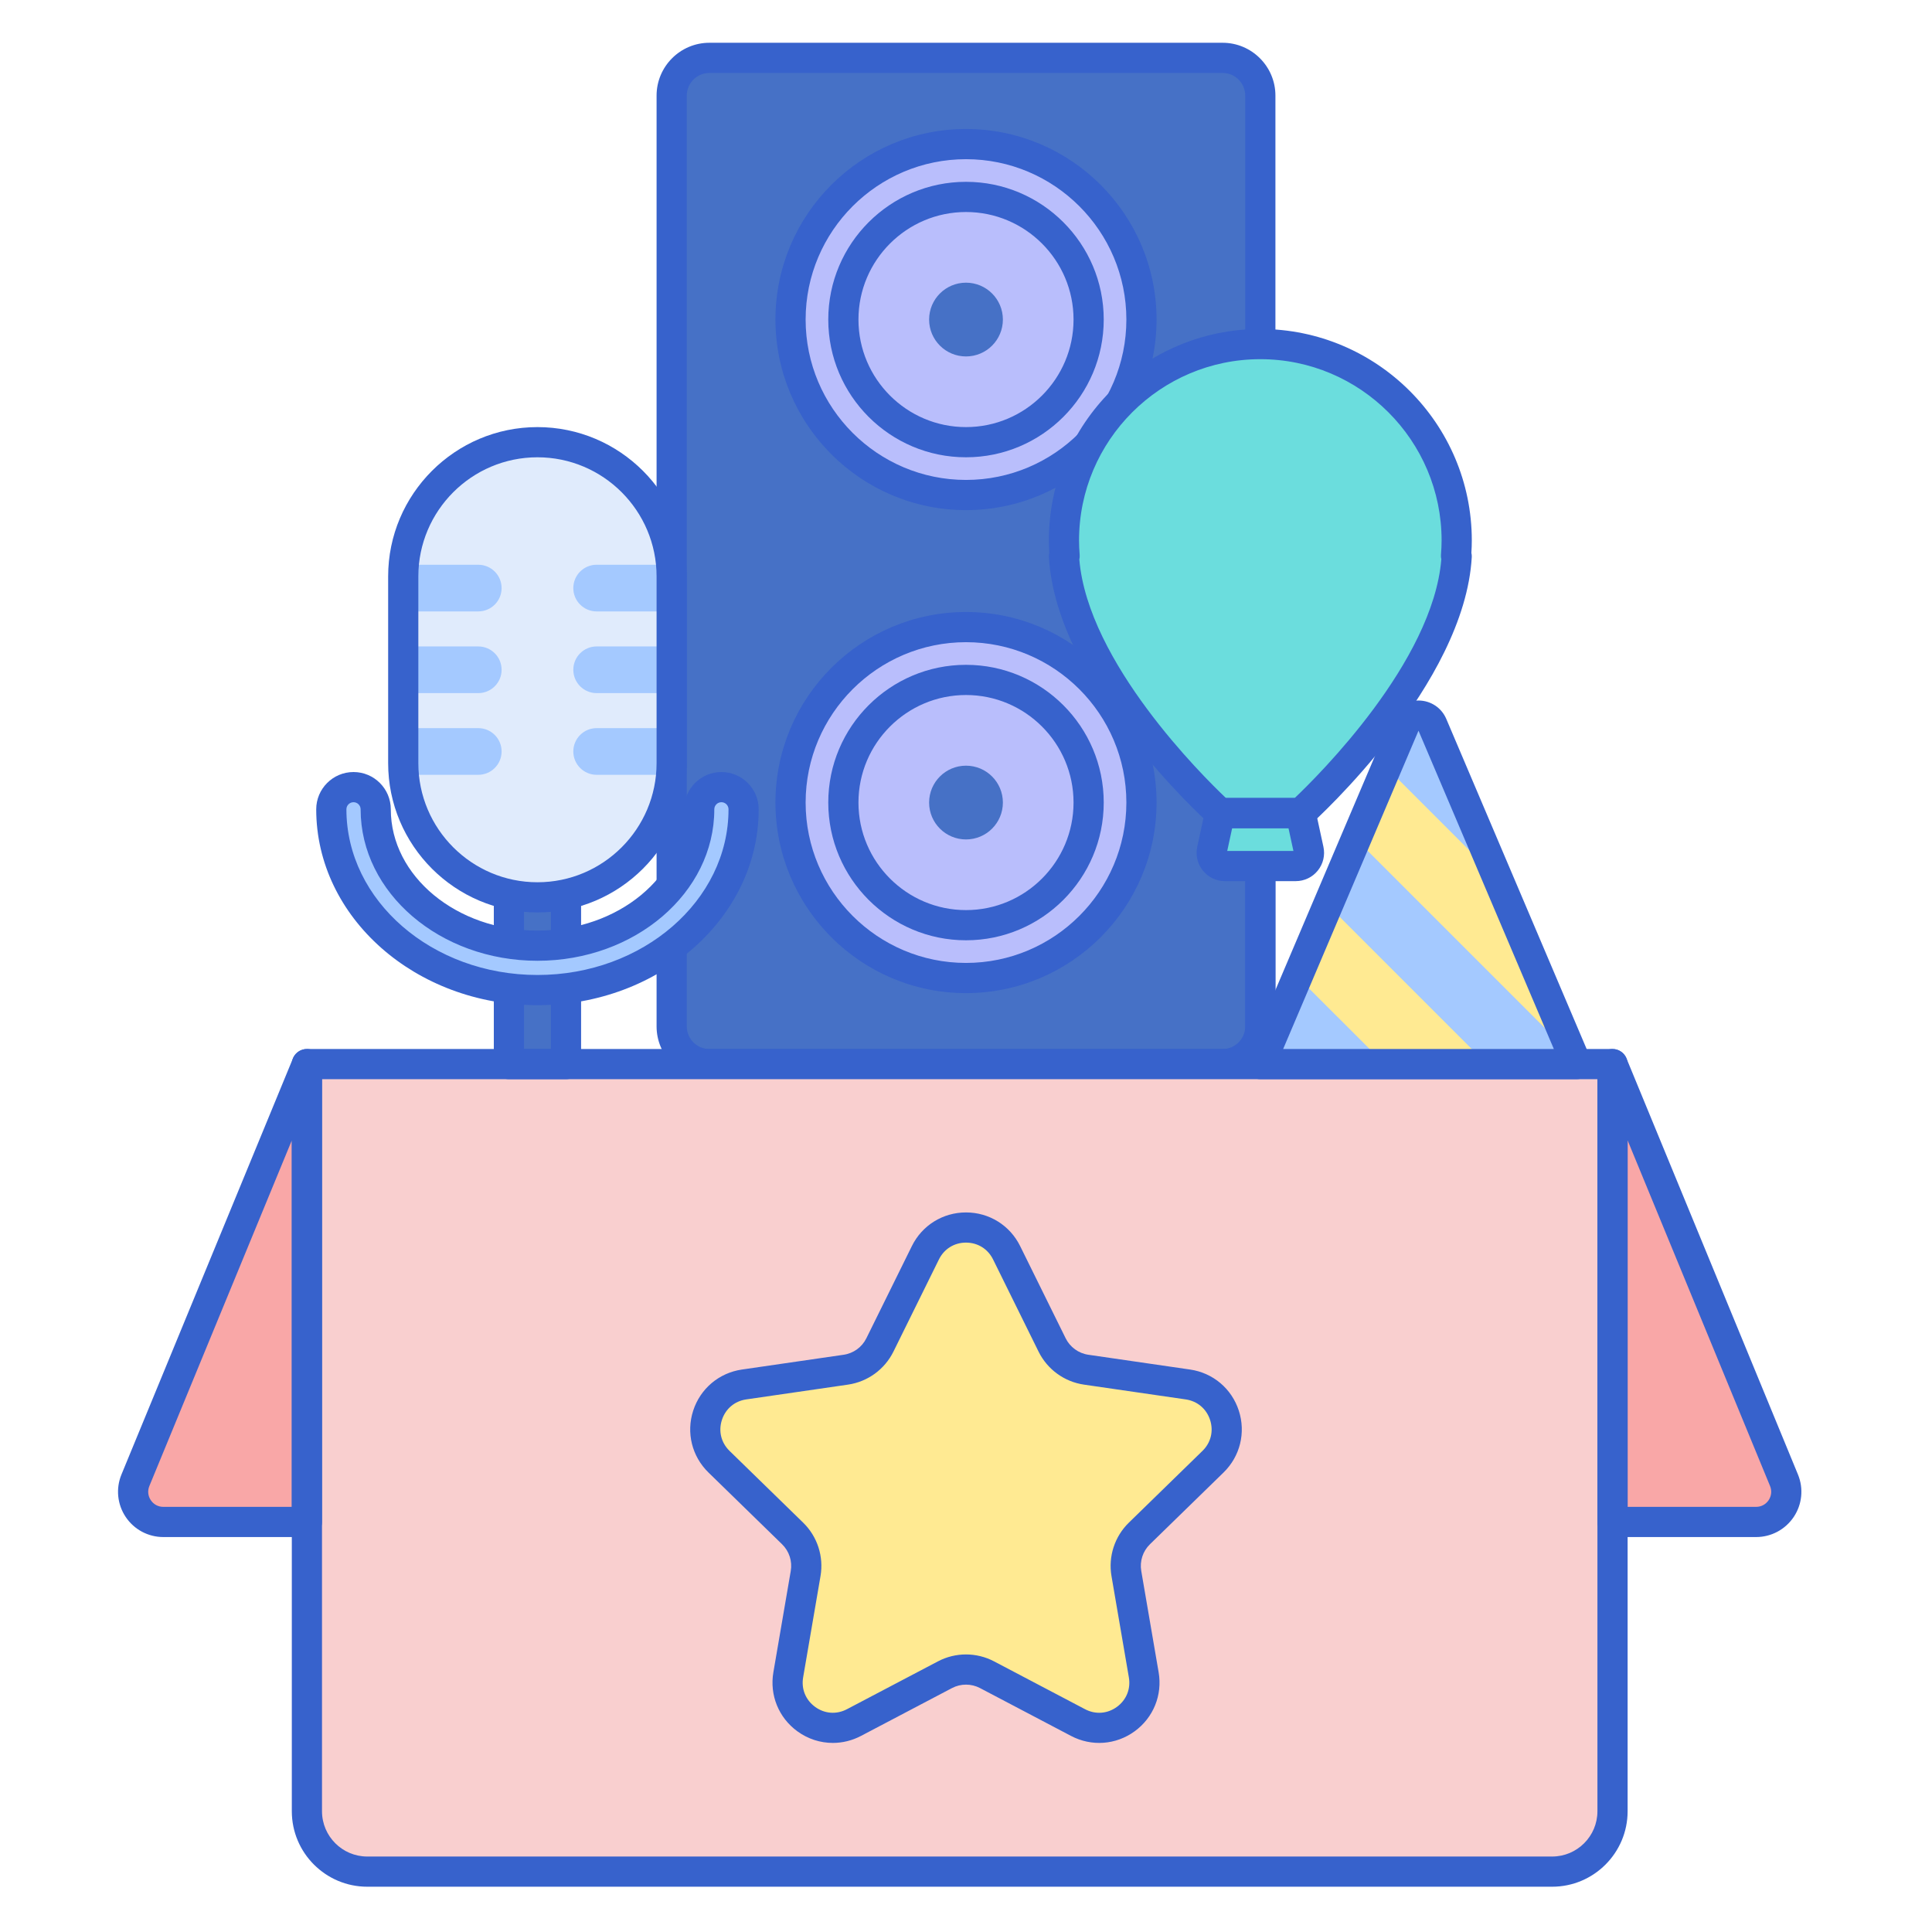 <svg id="Layer_1" enable-background="new 0 0 256 256" height="512" viewBox="0 0 256 256" width="512" xmlns="http://www.w3.org/2000/svg"><path d="m162 141h-68c-2.761 0-5-2.239-5-5v-123.333c0-2.761 2.239-5 5-5h68c2.761 0 5 2.239 5 5v123.333c0 2.761-2.239 5-5 5z" fill="#4671c6"/><path d="m162 143h-68c-3.86 0-7-3.14-7-7v-123.333c0-3.86 3.14-7 7-7h68c3.86 0 7 3.14 7 7v123.333c0 3.86-3.14 7-7 7zm-68-133.333c-1.654 0-3 1.346-3 3v123.333c0 1.654 1.346 3 3 3h68c1.654 0 3-1.346 3-3v-123.333c0-1.654-1.346-3-3-3z" fill="#3762cc"/><circle cx="128" cy="42.343" fill="#b9befc" r="23.25"/><path d="m128 60.593c-10.063 0-18.25-8.187-18.25-18.25s8.187-18.25 18.25-18.25 18.25 8.187 18.25 18.25-8.187 18.25-18.25 18.25zm0-32.5c-7.857 0-14.25 6.393-14.25 14.25s6.393 14.25 14.25 14.25 14.25-6.393 14.25-14.25-6.393-14.25-14.25-14.25z" fill="#3762cc"/><circle cx="128" cy="42.343" fill="#4671c6" r="4.887"/><circle cx="128" cy="106.343" fill="#b9befc" r="23.25"/><path d="m128 124.593c-10.063 0-18.25-8.187-18.25-18.25s8.187-18.25 18.25-18.25 18.25 8.187 18.25 18.25-8.187 18.25-18.25 18.25zm0-32.5c-7.857 0-14.25 6.393-14.25 14.25s6.393 14.25 14.25 14.25 14.25-6.393 14.25-14.25-6.393-14.25-14.25-14.25z" fill="#3762cc"/><circle cx="128" cy="106.343" fill="#4671c6" r="4.887"/><path d="m128 67.593c-13.923 0-25.25-11.327-25.25-25.25s11.327-25.25 25.25-25.25 25.25 11.327 25.25 25.25-11.327 25.25-25.25 25.25zm0-46.5c-11.717 0-21.25 9.533-21.25 21.25s9.533 21.25 21.25 21.25 21.25-9.533 21.25-21.25-9.533-21.25-21.25-21.25z" fill="#3762cc"/><path d="m128 131.593c-13.923 0-25.25-11.327-25.25-25.25s11.327-25.25 25.25-25.25 25.25 11.327 25.25 25.25-11.327 25.25-25.25 25.25zm0-46.5c-11.717 0-21.25 9.533-21.25 21.25s9.533 21.25 21.25 21.25 21.25-9.533 21.25-21.25-9.533-21.25-21.25-21.25z" fill="#3762cc"/><path d="m167 161.769c-1.104 0-2-.896-2-2v-74.72c0-1.104.896-2 2-2s2 .896 2 2v74.72c0 1.105-.896 2-2 2z" fill="#3762cc"/><path d="m193.02 71.613c0-14.37-11.65-26.02-26.02-26.02s-26.02 11.65-26.02 26.02c0 .699.036 1.389.09 2.073h-.09c.912 16.258 20.675 34.052 20.675 34.052h5.345 5.345s19.763-17.795 20.675-34.052h-.09c.054-.684.09-1.374.09-2.073z" fill="#6bdddd"/><path d="m172.345 107.739h-5.345-5.345l-1.06 4.891c-.237 1.093.596 2.126 1.714 2.126h4.691 4.691c1.118 0 1.951-1.033 1.714-2.126z" fill="#6bdddd"/><path d="m172.345 109.739h-10.69c-.494 0-.971-.183-1.338-.514-.832-.749-20.386-18.541-21.333-35.427-.011-.192.007-.384.05-.568-.035-.575-.053-1.109-.053-1.617 0-15.45 12.57-28.02 28.02-28.02s28.02 12.57 28.02 28.02c0 .52-.018 1.066-.055 1.657.043.172.062.35.052.529-.948 16.886-20.501 34.678-21.333 35.427-.369.33-.846.513-1.34.513zm-9.903-4h9.115c3.106-2.947 18.299-18.012 19.429-31.637-.047-.187-.065-.379-.05-.573.056-.711.083-1.338.083-1.916 0-13.245-10.775-24.02-24.02-24.02s-24.02 10.775-24.02 24.02c0 .578.027 1.205.083 1.916.017.208 0 .415-.046.614 1.158 13.631 16.322 28.653 19.426 31.596z" fill="#3762cc"/><path d="m171.69 116.755h-9.381c-1.141 0-2.206-.509-2.922-1.397s-.988-2.037-.747-3.152l1.06-4.891c.199-.92 1.013-1.577 1.955-1.577h10.69c.941 0 1.755.657 1.955 1.577l1.06 4.891c.242 1.115-.031 2.264-.747 3.151-.717.889-1.781 1.398-2.923 1.398zm-9.076-4h8.771l-.654-3.017h-7.464z" fill="#3762cc"/><path d="m205.667 248h-157c-4.418 0-8-3.582-8-8v-99h173v99c0 4.418-3.582 8-8 8z" fill="#f9cfcf"/><path d="m213.667 141 22.724 55.143c1.085 2.633-.851 5.524-3.698 5.524h-19.025v-60.667z" fill="#f9a7a7"/><path d="m40.667 141-22.724 55.143c-1.085 2.633.851 5.524 3.698 5.524h19.025v-60.667z" fill="#f9a7a7"/><path d="m133.38 165.996 6.027 12.212c.874 1.771 2.563 2.998 4.518 3.282l13.477 1.958c4.921.715 6.886 6.763 3.325 10.234l-9.752 9.506c-1.414 1.378-2.059 3.364-1.726 5.311l2.302 13.423c.841 4.901-4.304 8.639-8.706 6.325l-12.054-6.337c-1.748-.919-3.836-.919-5.584 0l-12.054 6.337c-4.402 2.314-9.546-1.424-8.706-6.325l2.302-13.423c.334-1.946-.311-3.932-1.726-5.311l-9.752-9.506c-3.561-3.471-1.596-9.519 3.325-10.234l13.477-1.958c1.954-.284 3.644-1.511 4.518-3.282l6.027-12.212c2.202-4.459 8.562-4.459 10.762 0z" fill="#ffea92"/><path d="m67.434 112.408h7.564v28.592h-7.564z" fill="#4671c6"/><path d="m74.998 143h-7.564c-1.104 0-2-.896-2-2v-28.592c0-1.104.896-2 2-2h7.564c1.104 0 2 .896 2 2v28.592c0 1.104-.895 2-2 2zm-5.564-4h3.564v-24.592h-3.564z" fill="#3762cc"/><path d="m71.216 131.192c-15.061 0-27.315-10.745-27.315-23.953 0-1.625 1.317-2.942 2.942-2.942s2.942 1.317 2.942 2.942c0 9.964 9.614 18.07 21.432 18.07s21.432-8.106 21.432-18.07c0-1.625 1.317-2.942 2.942-2.942s2.942 1.317 2.942 2.942c-.002 13.207-12.256 23.953-27.317 23.953z" fill="#a4c9ff"/><path d="m71.216 118.904c-9.822 0-17.784-7.962-17.784-17.784v-24.743c0-9.822 7.962-17.784 17.784-17.784 9.822 0 17.784 7.962 17.784 17.784v24.743c0 9.822-7.962 17.784-17.784 17.784z" fill="#e0ebfc"/><path d="m79.059 96.481c-1.708 0-3.093 1.385-3.093 3.093s1.385 3.093 3.093 3.093h9.87c.044-.51.071-1.025.071-1.546v-4.639h-9.941z" fill="#a4c9ff"/><path d="m89 85.656h-9.941c-1.708 0-3.093 1.385-3.093 3.093s1.385 3.093 3.093 3.093h9.941z" fill="#a4c9ff"/><path d="m75.966 77.924c0 1.708 1.385 3.093 3.093 3.093h9.941v-4.639c0-.522-.027-1.036-.071-1.546h-9.87c-1.708-.001-3.093 1.384-3.093 3.092z" fill="#a4c9ff"/><path d="m63.373 96.481h-9.941v4.639c0 .521.027 1.036.071 1.546h9.87c1.708 0 3.093-1.385 3.093-3.093s-1.385-3.092-3.093-3.092z" fill="#a4c9ff"/><path d="m63.373 85.656h-9.941v6.186h9.941c1.708 0 3.093-1.385 3.093-3.093s-1.385-3.093-3.093-3.093z" fill="#a4c9ff"/><path d="m63.373 74.831h-9.87c-.044.51-.071 1.025-.071 1.546v4.639h9.941c1.708 0 3.093-1.385 3.093-3.093s-1.385-3.092-3.093-3.092z" fill="#a4c9ff"/><g fill="#3762cc"><path d="m71.216 133.192c-16.165 0-29.315-11.643-29.315-25.953 0-2.725 2.217-4.941 4.942-4.941s4.941 2.217 4.941 4.941c0 8.861 8.717 16.07 19.432 16.07s19.432-7.209 19.432-16.07c0-2.725 2.217-4.941 4.942-4.941s4.941 2.217 4.941 4.941c0 14.31-13.151 25.953-29.315 25.953zm-24.373-26.895c-.52 0-.942.422-.942.941 0 12.105 11.356 21.953 25.315 21.953s25.315-9.848 25.315-21.953c0-.519-.422-.941-.941-.941-.52 0-.942.422-.942.941 0 11.066-10.511 20.07-23.432 20.07s-23.432-9.003-23.432-20.07c0-.518-.422-.941-.941-.941z"/><path d="m71.216 120.904c-10.909 0-19.784-8.875-19.784-19.784v-24.743c0-10.909 8.875-19.784 19.784-19.784s19.784 8.875 19.784 19.784v24.743c0 10.909-8.875 19.784-19.784 19.784zm0-60.311c-8.704 0-15.784 7.081-15.784 15.784v24.743c0 8.704 7.081 15.784 15.784 15.784s15.784-7.08 15.784-15.784v-24.743c0-8.703-7.081-15.784-15.784-15.784z"/><path d="m205.667 250h-157c-5.514 0-10-4.486-10-10v-99c0-1.104.896-2 2-2h173c1.104 0 2 .896 2 2v99c0 5.514-4.486 10-10 10zm-163-107v97c0 3.309 2.691 6 6 6h157c3.309 0 6-2.691 6-6v-97z"/><path d="m232.692 203.667h-19.025c-1.104 0-2-.896-2-2v-60.667c0-.955.675-1.776 1.612-1.962.934-.188 1.874.317 2.237 1.2l22.724 55.143c.764 1.855.554 3.957-.562 5.624-1.116 1.666-2.98 2.662-4.986 2.662zm-17.025-4h17.025c.679 0 1.284-.323 1.662-.887.377-.564.446-1.247.187-1.875l-18.875-45.802v48.564z"/><path d="m40.667 203.667h-19.026c-2.006 0-3.87-.995-4.986-2.662s-1.326-3.769-.562-5.624l22.724-55.143c.363-.883 1.305-1.388 2.237-1.2.937.186 1.612 1.007 1.612 1.962v60.667c.001 1.104-.895 2-1.999 2zm-2-52.564-18.875 45.802c-.258.627-.19 1.311.188 1.875.377.564.983.887 1.662.887h17.025z"/><path d="m110.354 230.946c-1.652 0-3.292-.517-4.694-1.536-2.482-1.803-3.702-4.801-3.183-7.824l2.302-13.423c.223-1.298-.208-2.622-1.15-3.541l-9.752-9.506c-2.197-2.141-2.972-5.283-2.024-8.201s3.422-5.004 6.458-5.445l13.477-1.958c1.303-.189 2.429-1.008 3.012-2.188l6.027-12.212c1.357-2.75 4.106-4.459 7.174-4.459s5.816 1.709 7.174 4.459l6.027 12.212c.583 1.181 1.709 1.999 3.012 2.188l13.477 1.958c3.036.441 5.51 2.527 6.458 5.445s.172 6.06-2.024 8.201l-9.752 9.506c-.943.919-1.373 2.243-1.15 3.541l2.302 13.423c.519 3.023-.701 6.021-3.183 7.824-2.481 1.803-5.708 2.037-8.425.608l-12.054-6.337c-1.165-.612-2.557-.613-3.723 0l-12.054 6.337c-1.182.621-2.461.928-3.732.928zm17.646-66.294c-1.557 0-2.898.833-3.587 2.23l-6.027 12.212c-1.166 2.361-3.417 3.997-6.023 4.376l-13.477 1.958c-1.541.224-2.748 1.242-3.229 2.723s-.103 3.014 1.012 4.101l9.752 9.506c1.886 1.838 2.746 4.486 2.301 7.082l-2.302 13.422c-.263 1.535.332 2.997 1.592 3.913 1.26.915 2.834 1.028 4.212.304l12.054-6.337c2.331-1.226 5.114-1.225 7.445 0l12.054 6.338c1.378.724 2.953.611 4.212-.304 1.26-.916 1.855-2.378 1.592-3.913l-2.302-13.423c-.445-2.595.415-5.243 2.301-7.081l9.752-9.506c1.115-1.087 1.493-2.62 1.012-4.101s-1.688-2.499-3.229-2.723l-13.477-1.958c-2.606-.379-4.858-2.015-6.023-4.376l-6.027-12.212c-.69-1.398-2.031-2.231-3.588-2.231z"/></g><path d="m167 141h41.917l-19.118-44.962c-.69-1.623-2.991-1.623-3.681 0z" fill="#a4c9ff"/><path d="m171.917 129.435 11.566 11.565h13.536l-21.063-21.063z" fill="#ffea92"/><path d="m179.674 111.192 28.824 28.824-10.013-23.55-14.772-14.772z" fill="#ffea92"/><path d="m208.917 143h-41.917c-.671 0-1.298-.337-1.668-.896-.371-.56-.435-1.269-.172-1.886l19.118-44.961c.629-1.479 2.074-2.435 3.681-2.435 1.607 0 3.052.956 3.681 2.436l19.117 44.961c.263.618.198 1.326-.172 1.886-.371.558-.997.895-1.668.895zm-38.893-4h35.869l-17.934-42.179z" fill="#3762cc"/></svg>